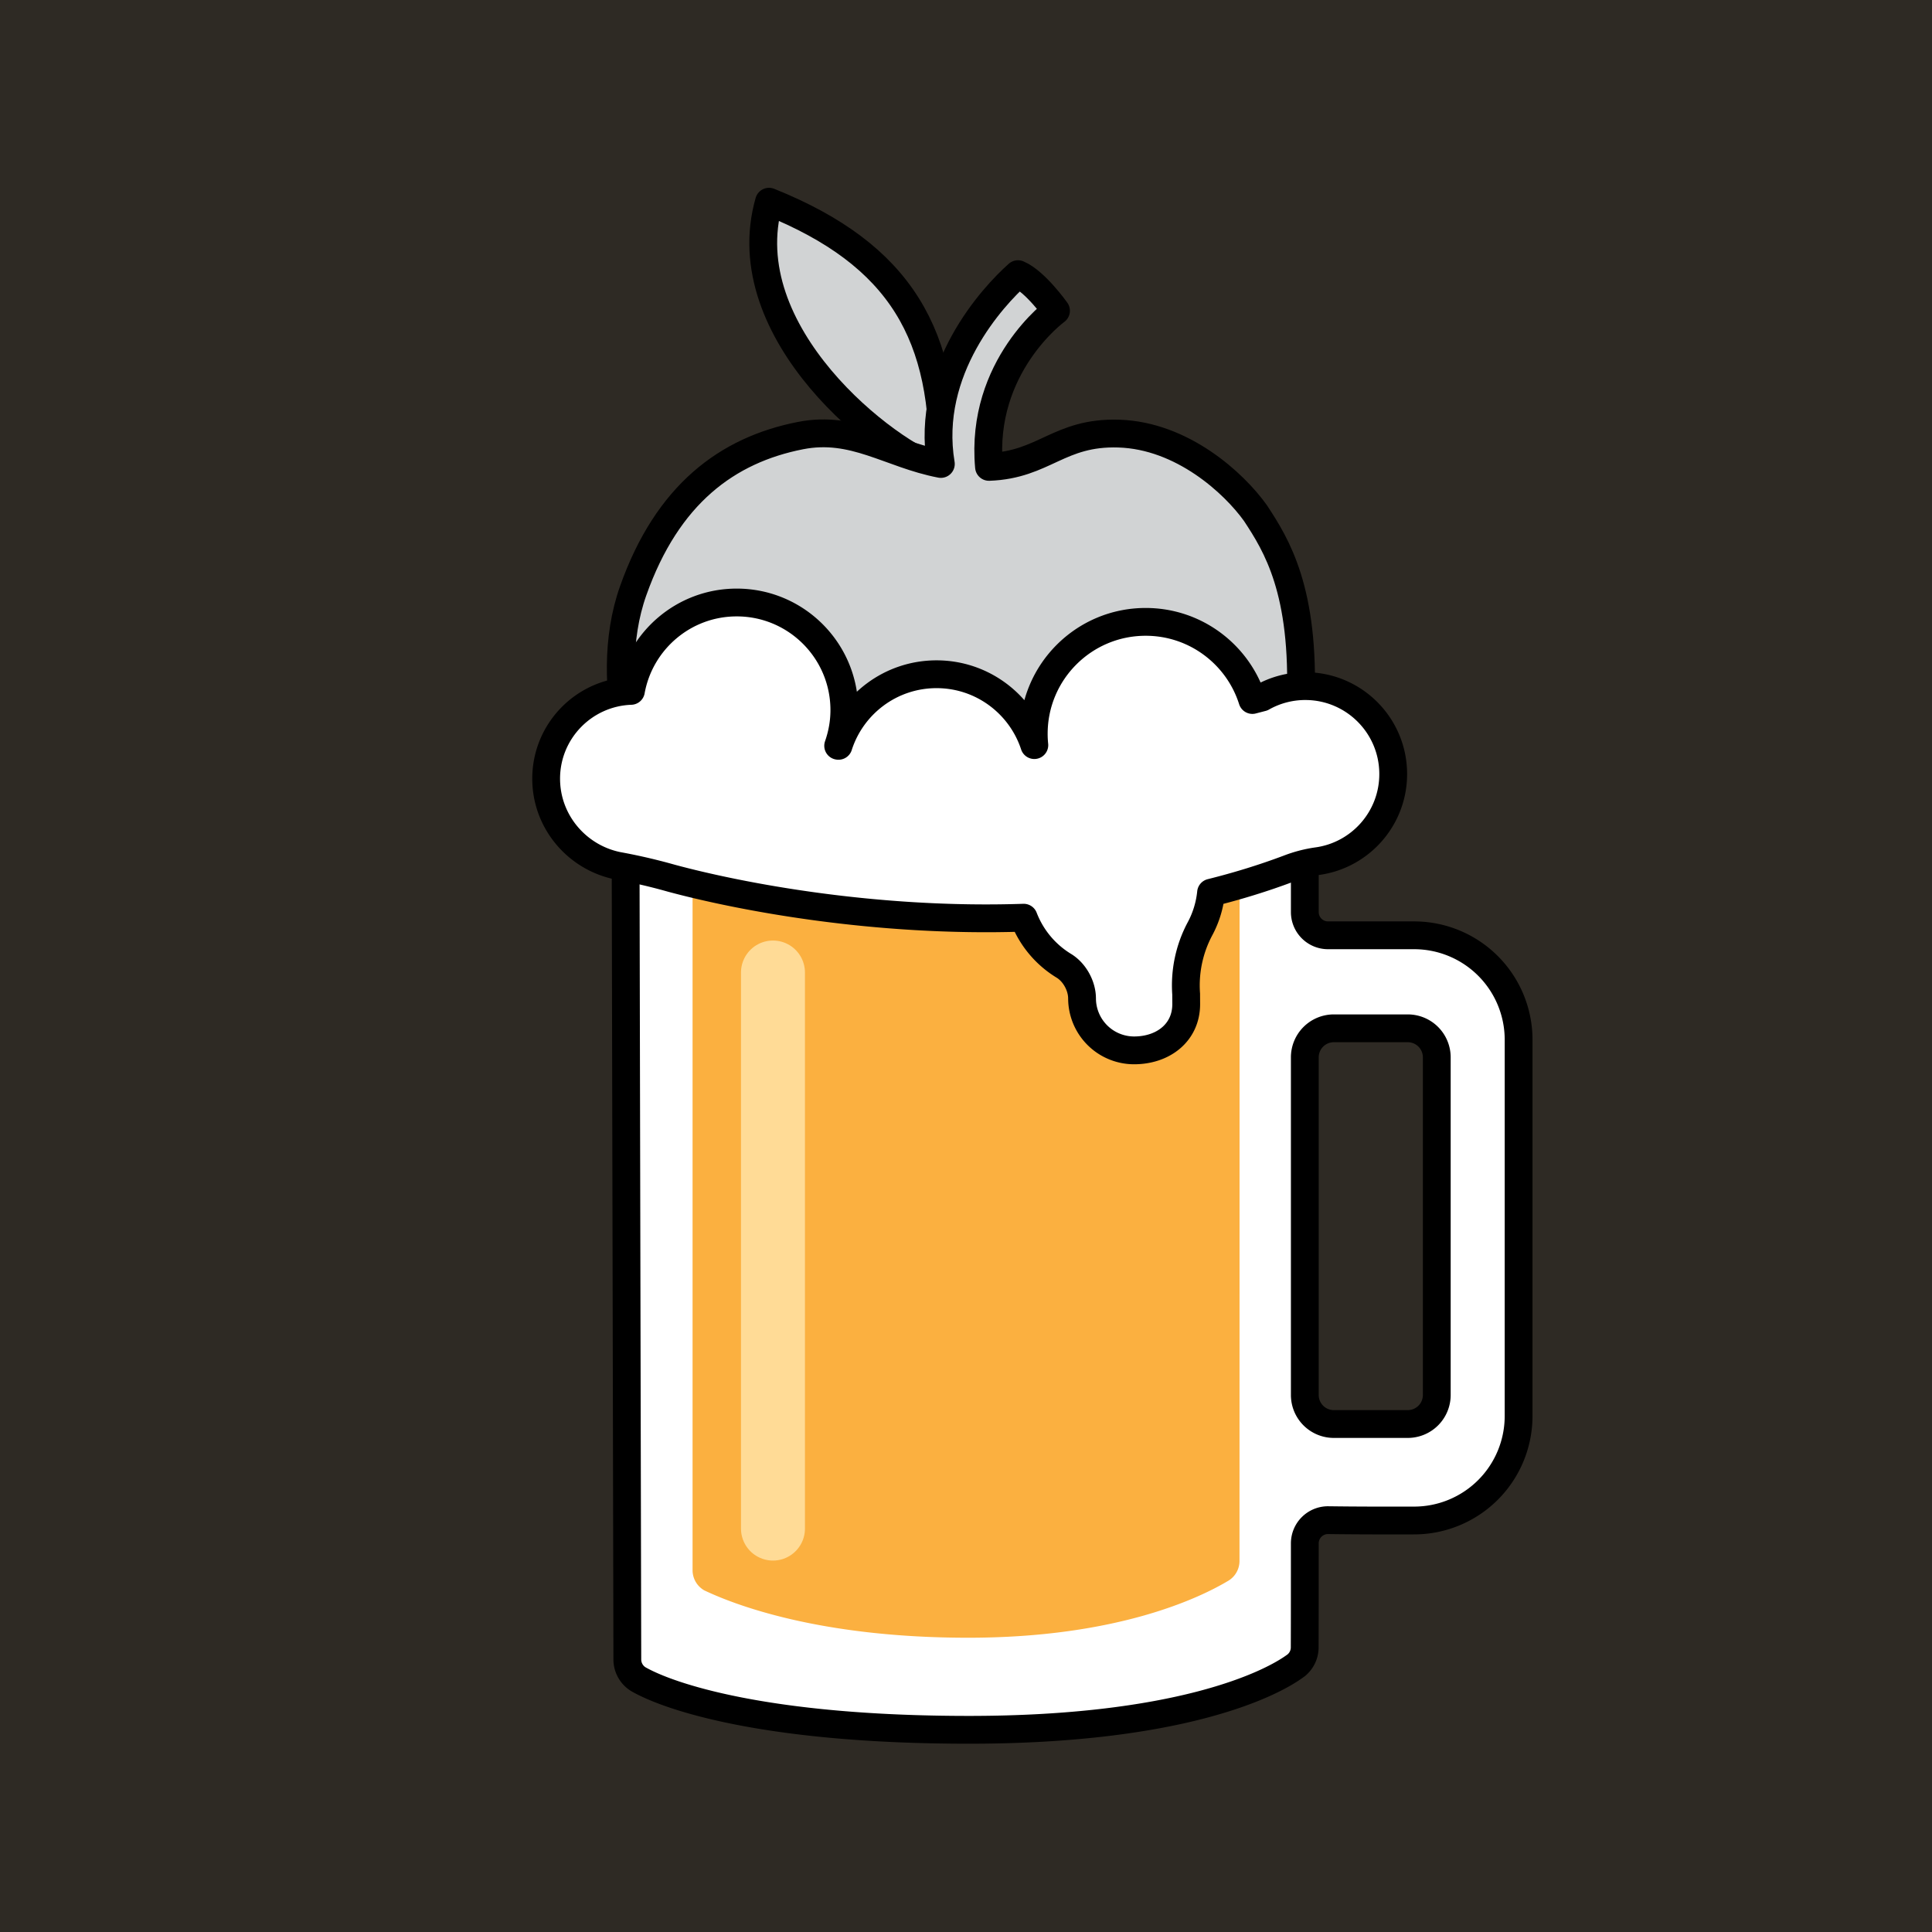 <svg clip-rule="evenodd" fill-rule="evenodd" stroke-linejoin="round" viewBox="0 0 180 180" xmlns="http://www.w3.org/2000/svg"><path d="m0 0h180v180h-180z" fill="#2e2a24"/><g transform="matrix(.906 0 0 .906 8.67 10.944)"><g stroke="#000" stroke-width="2.859"><path d="m87.367 36.403c.442-14.017-4.28-22.281-17.855-27.74-3.858 13.496 12.07 25.94 17.855 27.74z" fill="#d1d3d4"/><path d="m124.18 60.159c.442-11.51-2.465-16.156-4.647-19.477-2.214-3.099-7.525-7.969-14.051-8.173-6.172-.193-7.656 3.218-13.349 3.424-.933-10.368 6.891-16.057 6.891-16.057s-2.14-3.024-3.91-3.763c-2.546 2.263-9.554 9.809-7.932 19.52-5.239-1.001-8.937-4-14.44-2.917-7.497 1.475-13.677 6.008-17.199 15.955-3.522 9.947 1.243 21.551 2.279 24.866 1.037 3.317 8.704 17.405 14.713 19.479 6.008 2.074 6.01 1.139 9.222-.103 3.213-1.243 8.081-3.522 15.232-.932 7.147 2.59 8.079 3.21 12.533.31 4.458-2.9 10.258-11.914 11.604-14.504 1.347-2.59 2.073-3.937 2.489-5.284 4.33-2.161.169-2.027.566-12.343z" fill="#d1d3d4"/><path d="m135.813 144.279a10.743 10.743 0 0 0 10.781-10.741c.001-10.906.001-27.758.001-38.693a10.743 10.743 0 0 0 -10.743-10.743h-8.855a2.387 2.387 0 0 1 -2.387-2.387v-5.628h-69.845l.176 82.487a2.388 2.388 0 0 0 1.104 2.008c3.111 1.801 13.083 5.222 34.021 5.222 21.381 0 30.938-4.58 33.674-6.648a2.375 2.375 0 0 0 .858-1.827c.011-2.283.011-7.572.011-10.697a2.387 2.387 0 0 1 2.437-2.387c2.627.037 5.774.042 8.767.034zm-11.203-47.629c0-.791.315-1.551.874-2.11a2.986 2.986 0 0 1 2.11-.874h7.602c.791 0 1.551.315 2.11.874a2.986 2.986 0 0 1 .874 2.11v34.725a2.986 2.986 0 0 1 -.874 2.11 2.986 2.986 0 0 1 -2.11.874h-7.602a2.986 2.986 0 0 1 -2.11-.874 2.986 2.986 0 0 1 -.874-2.11z" fill="#fff" fill-rule="nonzero"/></g><path d="m61.65 75.395v73.996c0 .854.456 1.643 1.195 2.069 3.02 1.44 11.783 4.875 27.145 4.875 15.465 0 23.967-4.175 26.813-5.895a2.379 2.379 0 0 0 1.09-2c.007-9.812.007-73.045.007-73.045z" fill="#fbb040" stroke-width=".597"/><path d="m69.918 87.928v57.184" fill="none" stroke="#ffdb96" stroke-linecap="round" stroke-linejoin="miter" stroke-width="6.578"/><path d="m101.7 90.579c0-1.194-.702-2.619-1.856-3.334a9.987 9.987 0 0 1 -4.143-4.954c-15.273.514-29.213-2.168-36.236-4.062a58.618 58.618 0 0 0 -5.473-1.271c-4.203-.834-7.398-4.525-7.398-8.963 0-4.885 3.876-8.854 8.718-9.028.934-5.167 5.444-9.089 10.879-9.089 6.113 0 11.067 4.956 11.067 11.068 0 1.286-.232 2.517-.635 3.667l.033.005c1.365-4.269 5.361-7.362 10.084-7.362 4.692 0 8.667 3.057 10.055 7.286a11.144 11.144 0 0 1 -.06-1.162c0-6.357 5.153-11.51 11.509-11.51 5.146 0 9.501 3.377 10.974 8.034l1.003-.261a9.002 9.002 0 0 1 4.436-1.167c4.995 0 9.044 4.049 9.042 9.043 0 4.575-3.396 8.356-7.806 8.959a13.332 13.332 0 0 0 -2.919.758c-2.621.988-5.3 1.807-8.007 2.482a9.943 9.943 0 0 1 -1.139 3.719 12.368 12.368 0 0 0 -1.42 6.718c-.001.141.005.879.005 1.021 0 2.958-2.397 4.758-5.357 4.758a5.354 5.354 0 0 1 -5.354-5.355z" fill="#fff" stroke="#000" stroke-linecap="round" stroke-width="2.859"/></g></svg>